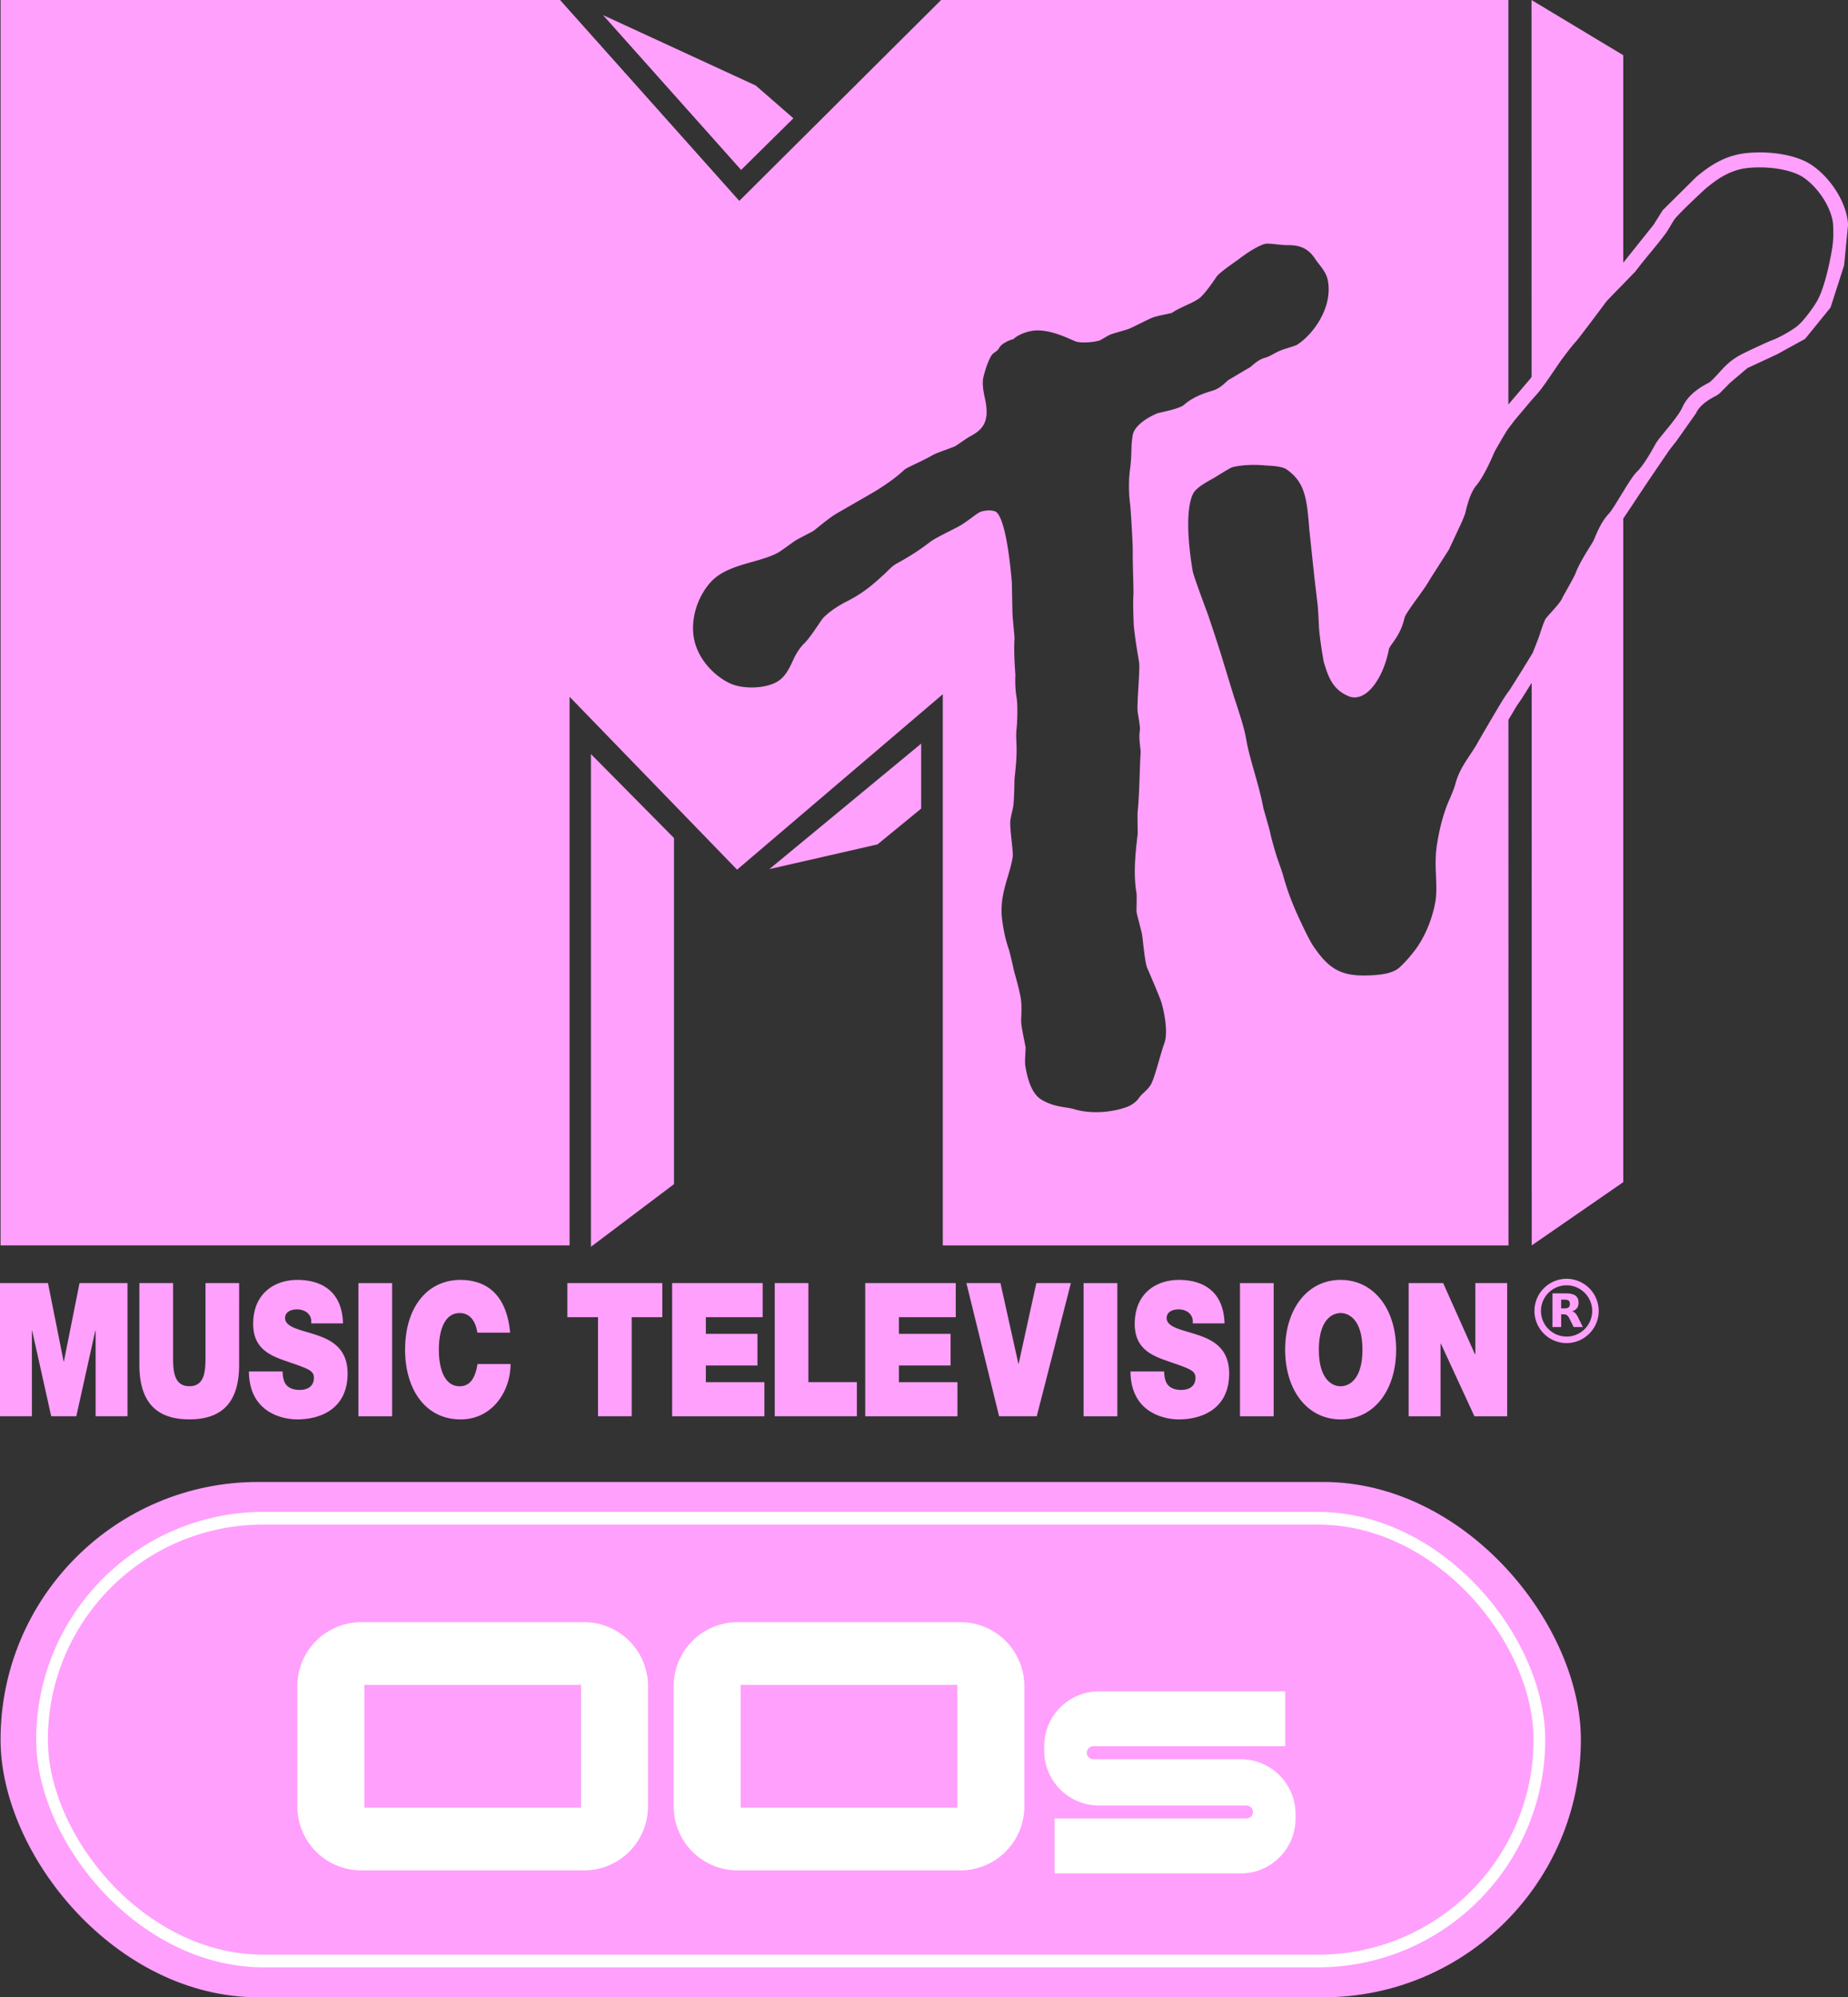 <svg xmlns="http://www.w3.org/2000/svg" width="416.617" height="450"><rect width="100%" height="100%" fill="#333333" stroke="none"/><g fill="#ffa0fc" transform="matrix(.978 0 0 .978 -12.317 -45.61)"><path d="M0 0v-8.693l1.466 1.105v6.107z" transform="matrix(13.058 0 0 -13.058 148.814 220.356)" clip-path="none"/><path d="M0 0l1.909.436.771.632v1.146z" transform="matrix(13.058 0 0 -13.058 189.942 246.863)" clip-path="none"/><path d="M0 0l-2.697 1.243 2.438-2.732.923.911z" transform="matrix(13.058 0 0 -13.058 186.812 66.341)" clip-path="none"/><path d="M0 0h.847l.276-1.382h.005L1.404 0h.847v-2.35h-.563v1.508h-.006L1.347-2.35H.904L.568-.842H.563V-2.35H0z" transform="matrix(13.058 0 0 -13.058 12.594 342.228)" clip-path="none"/><path d="M67.718 361.042c0 8.514-3.787 12.588-11.478 12.588s-11.517-4.074-11.517-12.588v-18.817h7.77v16.728c0 3.134 0 7.038 3.774 7.038 3.695 0 3.695-3.904 3.695-7.038v-16.728h7.757zm10.023 1.547c0 .77.104 1.463.287 2.024.562 1.841 2.259 2.233 3.709 2.233 1.267 0 3.212-.509 3.212-2.794 0-1.58-1.084-2.011-5.445-3.513-3.983-1.384-8.553-2.716-8.553-8.906 0-7.078 5.001-10.133 10.185-10.133 5.471 0 10.316 2.533 10.525 10.016h-7.339c.131-1.162-.287-1.933-.927-2.468s-1.528-.757-2.298-.757c-1.058 0-2.794.34-2.794 2.063.144 2.181 3.748 2.651 7.313 3.865 3.578 1.201 7.104 3.225 7.104 8.84 0 8.005-6.033 10.577-11.648 10.577-2.873 0-11.034-1.254-11.1-11.047zm17.474-20.356h7.77v30.687h-7.77zm27.408 11.425c-.144-1.123-.849-4.518-4.074-4.518-3.63 0-4.792 4.309-4.792 8.436 0 4.113 1.162 8.423 4.792 8.423 2.625 0 3.656-2.246 4.113-5.119h7.626c0 6.19-4.126 12.758-11.517 12.758-8.161 0-12.797-6.999-12.797-16.062 0-9.663 5.027-16.075 12.797-16.075 6.934.039 10.734 4.466 11.413 12.157zm27.817-3.571h-7.065v-7.861h21.899v7.861h-7.065v22.826h-7.77zm17.092-7.859h20.867v7.861h-13.097v3.839h11.896v7.287h-11.896v3.839h13.502v7.861h-21.272zm23.65 0h7.757v22.826h11.178v7.861h-18.934zm20.861 0h20.867v7.861h-13.097v3.839h11.909v7.287h-11.909v3.839h13.489v7.861h-21.259zm39.538 30.683h-8.684l-7.535-30.687h7.848l4.139 18.608h.052l4.087-18.608h7.966zm10.793-30.678h7.783v30.687h-7.783zm18.581 20.356c0 .77.104 1.463.287 2.024.562 1.841 2.259 2.233 3.709 2.233 1.267 0 3.212-.509 3.212-2.794 0-1.58-1.11-2.011-5.445-3.513-3.983-1.384-8.553-2.716-8.553-8.906 0-7.078 4.988-10.133 10.185-10.133 5.471 0 10.303 2.533 10.512 10.016h-7.339c.144-1.162-.287-1.933-.927-2.468-.627-.535-1.515-.757-2.285-.757-1.058 0-2.794.34-2.794 2.063.144 2.181 3.748 2.651 7.313 3.865 3.578 1.201 7.104 3.225 7.104 8.84 0 8.005-6.046 10.577-11.648 10.577-2.873 0-11.034-1.254-11.1-11.047zm17.473-20.356h7.77v30.687h-7.77zm23.198-.734c7.678 0 12.797 6.712 12.797 16.075s-5.119 16.062-12.797 16.062c-7.652 0-12.784-6.699-12.784-16.062s5.132-16.075 12.784-16.075m0 24.497c1.985 0 5.027-1.593 5.027-8.423s-3.043-8.436-5.027-8.436c-1.972 0-5.014 1.606-5.014 8.436s3.043 8.423 5.014 8.423m15.684-23.768h7.952l7.339 16.414h.078v-16.414h7.339v30.687h-7.548l-7.744-16.754h-.065v16.754h-7.352zm92.911-257.565c-3.212-2.194-8.971-3.291-14.664-2.794-5.419.457-9.023 3.108-11.987 5.563.039-.026-7.717 7.652-7.717 7.652l-2.076 3.317c-.026.039-6.921 8.658-6.921 8.658l-.078.091V59.356l-21.154-12.719.013 86.811-.274.418-5.067 5.955V46.637H229.529l-46.514 46.278-41.316-46.278H12.722v286.916h131.17V207.162l38.613 39.828 47.415-40.415v126.979h130.4l-.013-121.076 1.854-3.121c.013-.039 1.11-1.619 1.11-1.619.065-.078 1.175-1.854 2.39-3.787l.013 129.603 21.102-14.573V166.107l2.311-3.447c.196-.326 3.252-4.897 3.252-4.897 0-.013 4.858-7.143 4.858-7.143.052-.118 1.854-2.403 1.854-2.403l4.492-6.359c.888-2.05 3.421-3.408 4.388-3.917l.457-.248.614-.444 2.337-2.364c.039-.052 4.061-3.447 4.061-3.447l6.869-3.199 6.412-3.526c.026-.013 5.876-7.221 5.876-7.221l3.121-9.689c.013-.013.914-9.389.914-9.389-.196-4.766-3.8-10.669-8.37-13.75M273.092 162.7c.144.914.64 9.402.614 10.799-.026 4.205.261 8.84.131 10.708-.104 1.423.091 6.333.091 6.333.353 3.878 1.188 8.122 1.267 8.88.17 1.985-.575 9.519-.353 11.23.026.353.64 3.5.509 4.244-.34 1.959.235 4.322.17 5.21-.104 1.554-.17 3.33-.222 5.223-.104 2.808-.196 5.706-.457 8.24-.078.64.013 5.067.013 5.067-.509 4.453-1.058 9.049-.3 13.659.144.927-.039 3.97.039 4.505.118.692 1.097 4.27 1.241 5.054.209 1.175.653 6.621 1.241 7.874.575 1.267 2.912 6.816 3.121 7.482.692 2.102 1.75 7.169.797 9.755-.901 2.442-2.259 8.253-3.212 9.702-.823 1.267-2.063 2.011-2.651 2.925-.562.849-1.671 1.632-2.599 1.998-2.873 1.123-7.966 1.907-12.379.562-1.789-.535-4.492-.366-7.535-2.207-2.481-1.502-3.33-5.615-3.682-7.822-.17-1.032.131-3.787.065-4.218-.078-.627-1.019-4.701-1.019-6.007-.013-.653.222-3.408-.078-5.223-.379-2.337-1.515-6.137-1.515-6.137a127.58 127.58 0 0 0-1.188-5.027c-.901-2.52-1.345-4.975-1.606-7.065-.483-3.839.47-7.038 1.319-9.872.483-1.632.94-3.16 1.136-4.701.131-1.11-.731-6.372-.562-8.135.052-.718.64-3.003.666-3.304.222-1.489.274-5.458.287-6.072.013-.797.548-4.139.483-7.6-.026-1.358-.17-2.768 0-4.192.17-1.515.3-5.38.013-7.169-.457-2.729-.274-5.171-.287-5.289-.196-2.86-.366-5.863-.196-8.423.026-.405-.47-4.74-.483-6.085l-.131-6.79c-1.136-13.228-2.925-15.761-3.643-16.244-.718-.47-2.664-.444-3.774.078-.849.392-3.056 2.311-4.923 3.317-1.828.966-5.236 2.586-6.399 3.447-1.345 1.019-3.552 2.729-7.848 5.08-1.084.588-1.907 1.593-2.886 2.481-1.423 1.254-4.087 3.944-8.396 6.124-2.115 1.058-3.996 2.298-5.511 3.774-.627.627-2.938 4.492-4.427 5.942-1.449 1.384-2.364 3.33-2.625 3.931-.757 1.619-1.58 3.434-3.173 4.623-2.468 1.841-7.848 2.181-11.1.823-2.076-.862-6.216-3.643-8.018-8.462-1.815-4.805-.3-10.969 3.291-14.965 2.364-2.625 6.046-3.682 9.624-4.688 2.207-.627 4.309-1.227 5.928-2.128.797-.444 3.343-2.35 3.878-2.703.81-.535 3.695-1.933 4.257-2.298.522-.353 3.565-3.003 5.602-4.153l7.626-4.388s4.636-2.612 7.639-5.458c.679-.653 3.565-1.724 6.725-3.513.797-.457 4.1-1.567 4.936-1.933.575-.274 2.873-1.959 3.552-2.311 2.964-1.541 4.453-3.382 3.617-7.966-.3-1.593-.783-3.212-.614-5.132.052-.47.731-3.356 1.828-5.341.548-1.019 1.41-.992 1.893-1.933.483-.966 2.181-1.776 3.304-2.063.783-.757 2.403-1.567 4.296-1.893 4.153-.692 9.493 2.35 10.264 2.507 1.463.326 3.944.104 5.249-.274.261-.052 1.959-1.162 2.586-1.397.836-.313 3.513-1.045 4.061-1.241.823-.287 4.636-2.285 5.602-2.651.992-.379 3.291-.797 4.427-1.058 1.815-1.293 5.223-2.403 6.529-3.526 1.476-1.293 3.473-4.388 3.891-4.936.77-1.019 4.531-3.552 5.067-3.957 1.227-.966 4.035-2.938 5.942-3.487.914-.261 3.591.287 5.223.274 1.828 0 4.388.104 6.32 3.03.966 1.476 2.586 2.977 3.003 5.014 1.254 6.359-3.5 12.667-7.104 14.913-.366.222-2.115.731-3.186 1.084-1.502.496-3.03 1.593-4.048 1.867-2.024.535-3.016 1.946-3.852 2.39-.823.431-3.617 2.155-4.518 2.651-.692.366-1.828 1.985-3.878 2.586-1.384.418-4.27 1.241-6.568 3.265-.953.836-4.832 1.632-5.942 1.88-.418.104-5.367 2.194-5.863 5.093-.522 3.043-.091 3.852-.666 8.214-.353 2.716-.17 5.915.052 7.6m161.23-55.602c-.379 1.776-1.371 6.163-2.781 8.736-.614 1.136-3.056 4.74-4.91 6.124-1.802 1.332-4.414 2.651-5.511 3.043-1.019.366-6.007 2.69-7.352 3.408-2.416 1.306-3.709 2.768-4.975 4.166-.653.731-1.293 1.41-2.063 2.089-.3.261-4.727 2.076-6.333 5.824-.979 2.272-5.393 6.986-6.137 8.344-1.097 1.959-2.716 4.91-4.335 6.49-.483.47-1.005 1.188-1.554 2.024-.509.757-1.032 1.606-1.593 2.533l-.444.705c-1.045 1.724-2.22 3.682-2.899 4.401-1.685 1.815-2.664 4.166-3.46 6.085-.313.744-3.082 4.701-4.126 7.456-.457 1.241-2.86 5.262-3.121 5.876-.509 1.293-3.604 4.296-3.904 4.884-.444.901-.849 2.128-1.267 3.408-.366 1.162-1.319 3.447-1.645 4.335l-1.476 2.416c-.026.039-.039.065-.065.091l-1.241 2.024-2.586 4.1c-.431.548-.862 1.188-1.241 1.763-.614.901-5.106 8.566-6.137 10.394-.457.836-1.019 1.671-1.593 2.546-1.371 2.05-2.781 4.153-3.46 6.751-.431 1.619-1.671 4.296-1.763 4.531-1.763 4.335-2.442 8.997-2.625 10.316-.274 2.155-.209 4.335-.118 6.425.091 2.259.17 4.401-.196 6.294-.679 3.513-2.05 6.973-3.865 9.741-.483.757-2.194 3.095-4.218 4.975-1.476 1.371-3.891 1.933-8.318 1.972-5.994.026-8.566-2.194-11.752-6.882-.522-.757-1.541-2.729-2.781-5.38-1.593-3.382-2.899-6.477-4.035-10.551-.353-1.227-.849-2.586-1.306-3.904-.522-1.436-1.645-5.484-1.737-6.15-.104-.666-1.515-5.38-1.606-5.837-.548-2.886-1.306-5.563-2.05-8.148-.757-2.664-1.476-5.184-1.92-7.783-.431-2.494-1.763-6.529-2.742-9.454l-2.481-8.096c-.823-2.886-3.513-10.851-3.513-10.851-1.005-2.716-3.382-9.089-3.552-10.107-1.41-8.279-1.397-14.952.091-17.864.666-1.332 2.951-2.599 4.792-3.617.614-.353 3.643-2.311 4.296-2.481 1.88-.509 5.027-.666 7.678-.392.353.039 3.604.065 4.779.901 4.375 3.043 4.688 6.973 5.262 14.116l1.123 10.564.77 6.516c.144 1.502.222 3.147.287 4.727.118 2.86 1.097 8.318 1.097 8.318.979 3.278 1.92 6.399 5.759 8.018 1.045.431 2.233.353 3.356-.274 2.625-1.397 5.014-5.654 5.928-10.564.052-.274.444-.836.823-1.384.914-1.267 2.155-3.016 2.794-5.889.196-.718 1.959-3.147 3.003-4.597 1.071-1.476 2.063-2.86 2.651-3.904.196-.353 4.557-7.156 4.557-7.156l2.403-5.145c.718-1.423 1.345-3.121 1.41-3.408.353-1.463 1.071-4.531 2.507-6.229 1.959-2.311 4.087-7.508 4.192-7.73.47-.888 1.75-3.095 2.938-5.04.065-.078.183-.248.261-.353v-.013c.026-.026.065-.078.091-.104.522-.692 1.201-1.606 1.724-2.233l3.761-4.453c.77-.836 1.541-1.698 2.233-2.638.731-.966 2.285-3.252 3.656-5.276.836-1.267 3.252-4.414 3.996-5.197.731-.757 6.216-8.135 7.065-9.258.353-.457 2.599-2.742 3.957-4.113 0-.013.013-.013.013-.026l2.821-2.912c1.097-1.476 2.285-2.912 3.434-4.309s2.324-2.821 3.447-4.322c.496-.627 1.763-2.899 2.102-3.343 1.188-1.567 6.999-6.934 7.169-7.078 2.703-2.233 5.693-4.414 10.081-4.792 4.805-.418 9.924.496 12.458 2.22 3.63 2.442 6.699 7.404 6.856 11.047.157 3.5-.104 4.923-.836 8.54"/></g><path d="M353.172 288.126a7.26 7.26 0 0 0-7.244 7.244 7.26 7.26 0 0 0 7.244 7.244 7.26 7.26 0 0 0 7.244-7.244 7.26 7.26 0 0 0-7.244-7.244zm0 1.471a5.773 5.773 0 1 1 0 11.546 5.773 5.773 0 1 1 0-11.546zm-.397 5.185c.404 0 .699-.081.875-.235.176-.147.272-.397.272-.75 0-.346-.096-.588-.272-.743-.176-.147-.471-.221-.875-.221h-.824v1.949h.824m-.824 1.346v2.868h-1.956v-7.582h2.986c1 0 1.728.169 2.191.507.471.331.699.86.699 1.588 0 .5-.118.912-.36 1.235-.243.316-.603.559-1.096.706.272.066.507.206.721.419s.427.537.64.978l1.066 2.147h-2.081l-.927-1.883c-.184-.375-.375-.64-.566-.772-.191-.14-.449-.213-.765-.213h-.552" fill="#ffa0fc"/><g transform="matrix(.978 0 0 .978 -12.317 -45.61)"><rect width="364.283" height="118.719" x="12.722" y="388.05" rx="59.359" fill="#ffa0fc" paint-order="stroke markers fill"/><rect width="347.855" height="104.932" x="20.936" y="394.943" rx="52.466" fill="#fff" paint-order="stroke markers fill"/><rect width="342.459" height="99.085" x="23.634" y="397.867" rx="49.649" ry="49.543" fill="#ffa0fc" paint-order="stroke markers fill"/></g><path d="M81.478 365.496c-8.001 0-14.444 6.441-14.444 14.442v27.04c0 8.001 6.443 14.442 14.444 14.442h50.167a14.41 14.41 0 0 0 14.442-14.442v-27.04a14.41 14.41 0 0 0-14.442-14.442zm.655 14.137h48.855v27.651H82.133zm84.188-14.137c-8.001 0-14.444 6.441-14.444 14.442v27.04c0 8.001 6.443 14.442 14.444 14.442h50.167a14.41 14.41 0 0 0 14.442-14.442v-27.04a14.41 14.41 0 0 0-14.442-14.442zm.655 14.137h48.855v27.651h-48.855zm80.807 1.447a12.35 12.35 0 0 0-12.376 12.378v.97a12.35 12.35 0 0 0 12.376 12.378h15.365 17.856c.808 0 1.459.651 1.459 1.459s-.651 1.457-1.459 1.457h-43.26V422.1h41.952a12.35 12.35 0 0 0 12.376-12.378v-.97a12.35 12.35 0 0 0-12.376-12.378h-16.547-16.673c-.808 0-1.459-.651-1.459-1.459s.651-1.457 1.459-1.457h43.26V381.08z" paint-order="stroke markers fill" fill="#fff"/></svg>